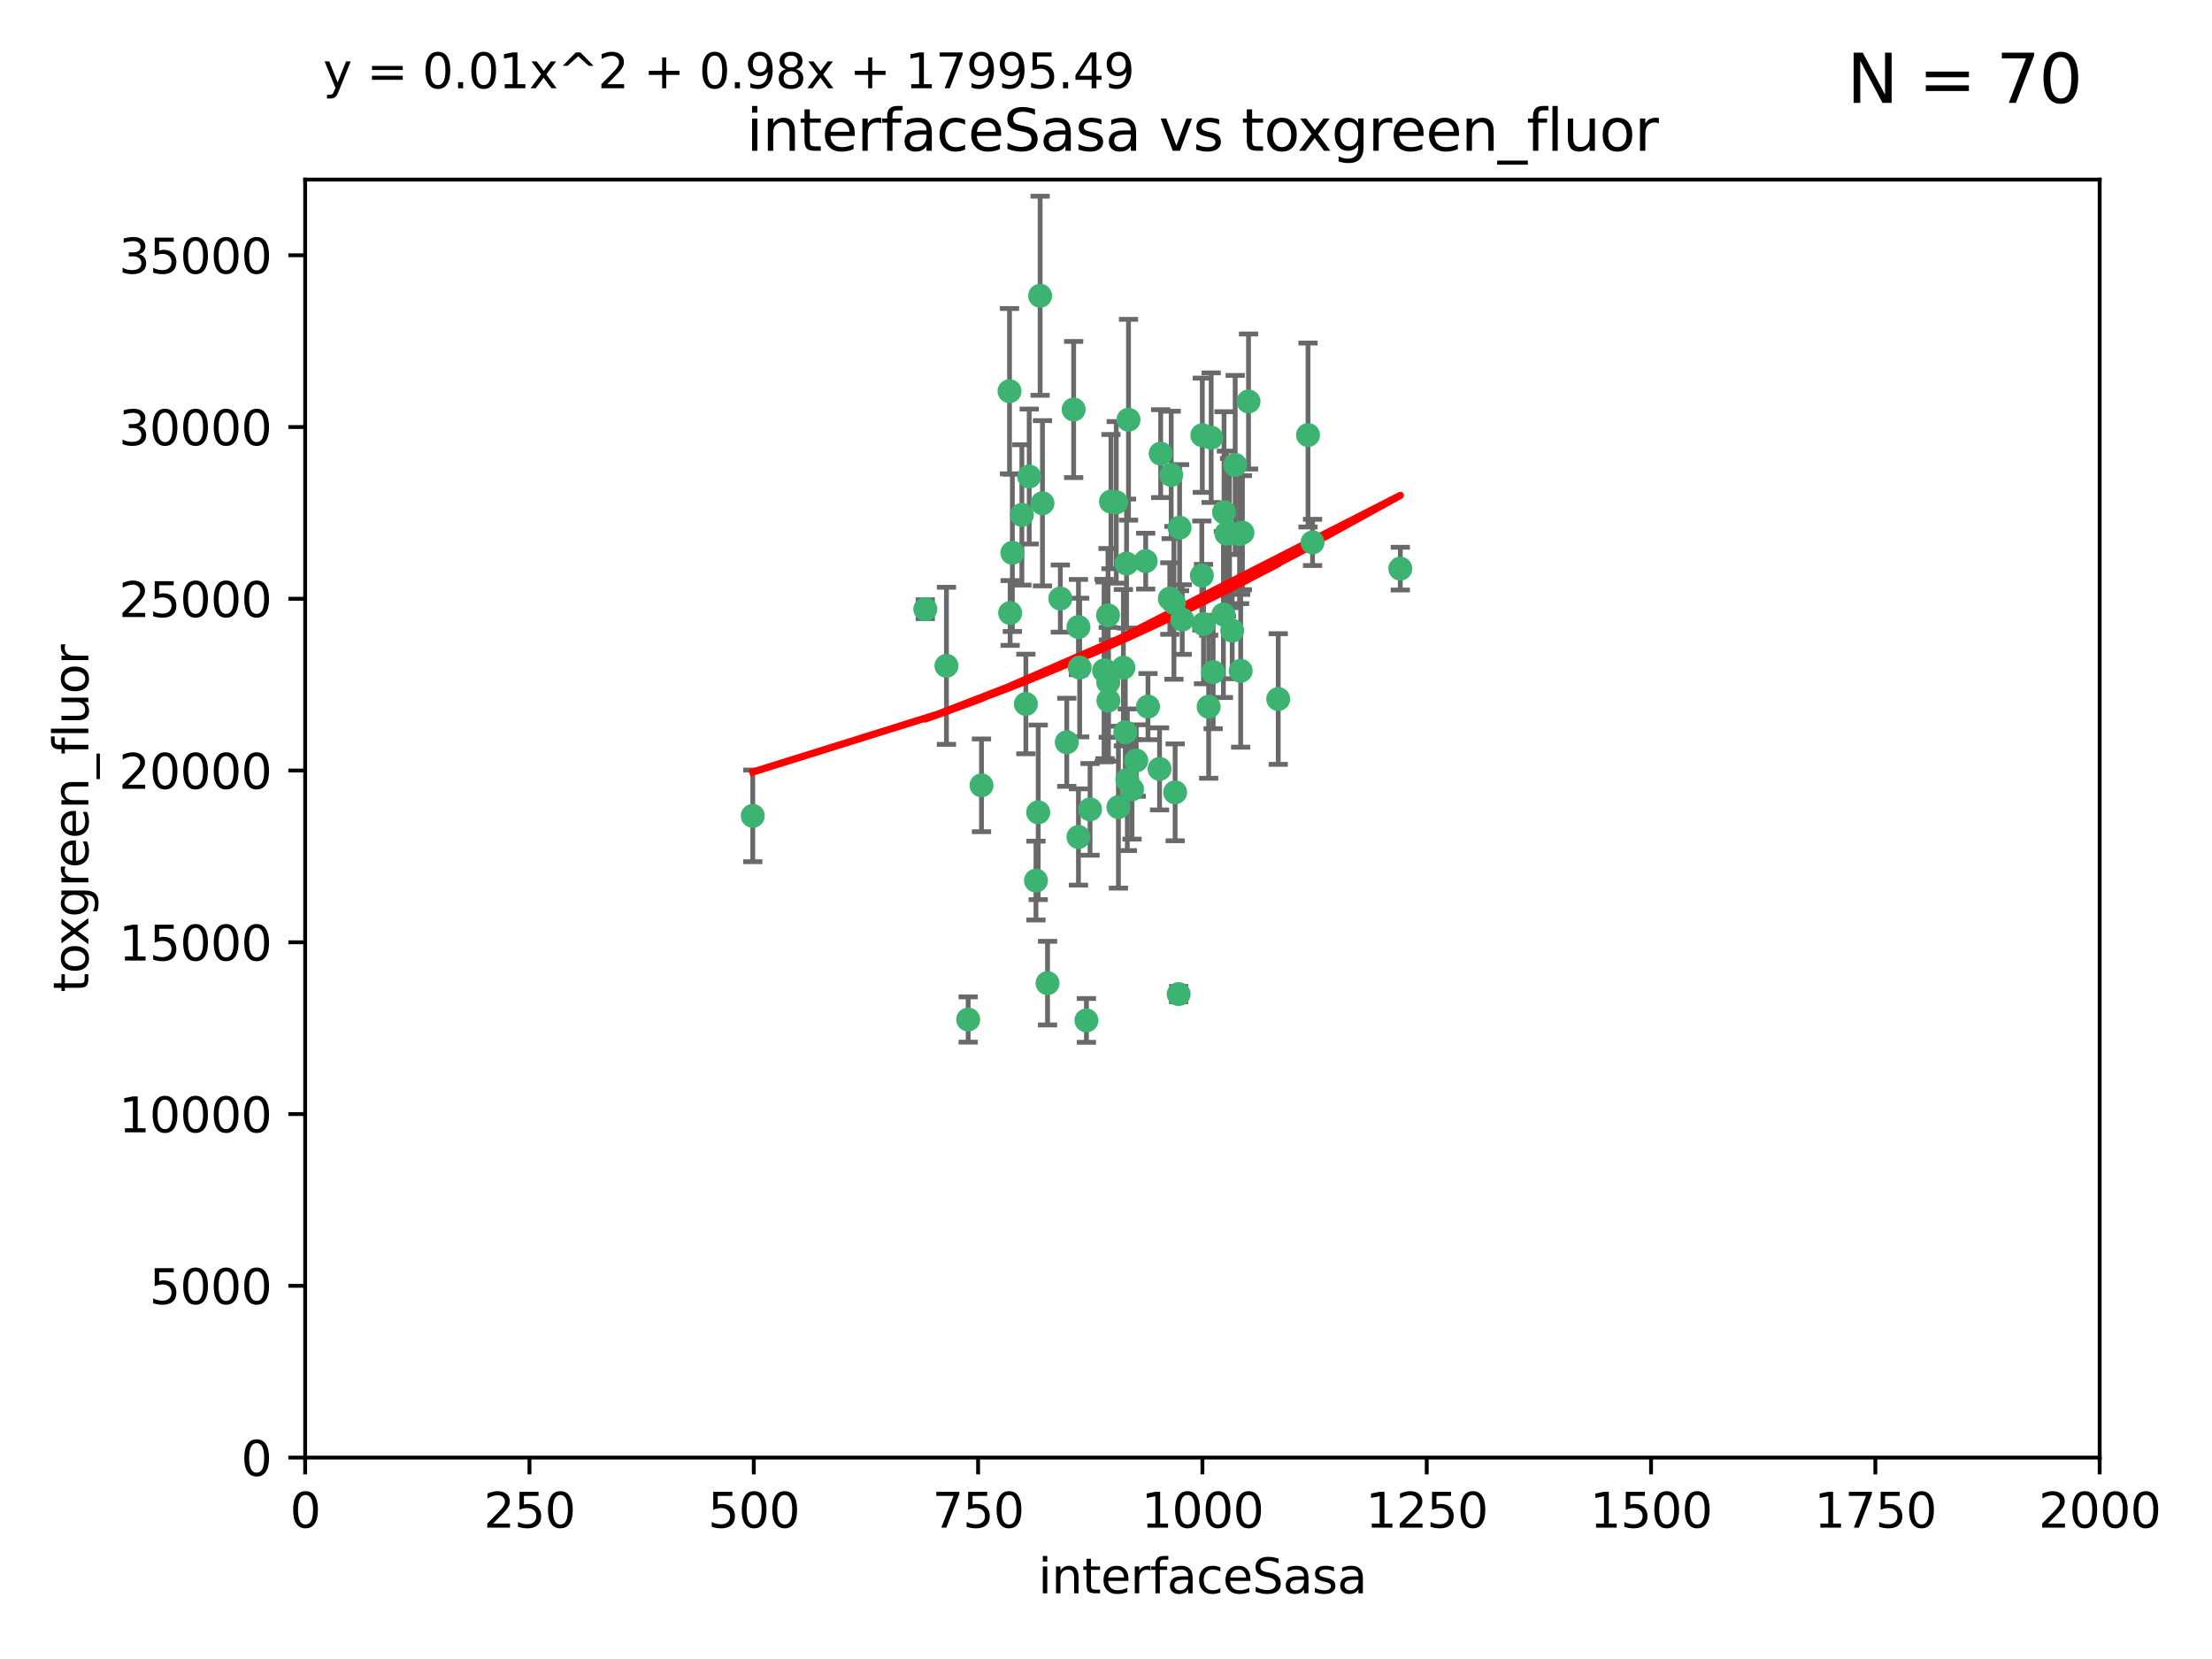 <?xml version="1.0" encoding="utf-8" standalone="no"?>
<!DOCTYPE svg PUBLIC "-//W3C//DTD SVG 1.1//EN"
  "http://www.w3.org/Graphics/SVG/1.1/DTD/svg11.dtd">
<svg xmlns:xlink="http://www.w3.org/1999/xlink" width="460.8pt" height="345.6pt" viewBox="0 0 460.8 345.6" xmlns="http://www.w3.org/2000/svg" version="1.1">
 <defs>
  <style type="text/css">*{stroke-linejoin: round; stroke-linecap: butt}</style>
 </defs>
 <g id="figure_1">
  <g id="patch_1">
   <path d="M 0 345.6 
L 460.8 345.6 
L 460.8 0 
L 0 0 
z
" style="fill: #ffffff"/>
  </g>
  <g id="axes_1">
   <g id="patch_2">
    <path d="M 63.571 303.64 
L 437.4 303.64 
L 437.4 37.411 
L 63.571 37.411 
z
" style="fill: #ffffff"/>
   </g>
   <g id="PathCollection_1">
    <defs>
     <path id="m4f1fca74c6" d="M 0 1.118 
C 0.297 1.118 0.581 1 0.791 0.791 
C 1 0.581 1.118 0.297 1.118 0 
C 1.118 -0.297 1 -0.581 0.791 -0.791 
C 0.581 -1 0.297 -1.118 0 -1.118 
C -0.297 -1.118 -0.581 -1 -0.791 -0.791 
C -1 -0.581 -1.118 -0.297 -1.118 0 
C -1.118 0.297 -1 0.581 -0.791 0.791 
C -0.581 1 -0.297 1.118 0 1.118 
z
" style="stroke: #3cb371"/>
    </defs>
    <g clip-path="url(#p681678eacc)">
     <use xlink:href="#m4f1fca74c6" x="243.693" y="124.69" style="fill: #3cb371; stroke: #3cb371"/>
     <use xlink:href="#m4f1fca74c6" x="272.484" y="90.623" style="fill: #3cb371; stroke: #3cb371"/>
     <use xlink:href="#m4f1fca74c6" x="231.435" y="104.496" style="fill: #3cb371; stroke: #3cb371"/>
     <use xlink:href="#m4f1fca74c6" x="234.418" y="152.536" style="fill: #3cb371; stroke: #3cb371"/>
     <use xlink:href="#m4f1fca74c6" x="266.28" y="145.62" style="fill: #3cb371; stroke: #3cb371"/>
     <use xlink:href="#m4f1fca74c6" x="257.315" y="96.857" style="fill: #3cb371; stroke: #3cb371"/>
     <use xlink:href="#m4f1fca74c6" x="250.716" y="130.005" style="fill: #3cb371; stroke: #3cb371"/>
     <use xlink:href="#m4f1fca74c6" x="254.987" y="106.718" style="fill: #3cb371; stroke: #3cb371"/>
     <use xlink:href="#m4f1fca74c6" x="273.426" y="112.994" style="fill: #3cb371; stroke: #3cb371"/>
     <use xlink:href="#m4f1fca74c6" x="220.886" y="124.689" style="fill: #3cb371; stroke: #3cb371"/>
     <use xlink:href="#m4f1fca74c6" x="214.404" y="99.267" style="fill: #3cb371; stroke: #3cb371"/>
     <use xlink:href="#m4f1fca74c6" x="212.875" y="107.264" style="fill: #3cb371; stroke: #3cb371"/>
     <use xlink:href="#m4f1fca74c6" x="241.787" y="94.5" style="fill: #3cb371; stroke: #3cb371"/>
     <use xlink:href="#m4f1fca74c6" x="252.721" y="139.999" style="fill: #3cb371; stroke: #3cb371"/>
     <use xlink:href="#m4f1fca74c6" x="252.312" y="91.178" style="fill: #3cb371; stroke: #3cb371"/>
     <use xlink:href="#m4f1fca74c6" x="258.229" y="111.261" style="fill: #3cb371; stroke: #3cb371"/>
     <use xlink:href="#m4f1fca74c6" x="223.66" y="85.309" style="fill: #3cb371; stroke: #3cb371"/>
     <use xlink:href="#m4f1fca74c6" x="232.987" y="168.143" style="fill: #3cb371; stroke: #3cb371"/>
     <use xlink:href="#m4f1fca74c6" x="241.557" y="160.173" style="fill: #3cb371; stroke: #3cb371"/>
     <use xlink:href="#m4f1fca74c6" x="230.869" y="142.145" style="fill: #3cb371; stroke: #3cb371"/>
     <use xlink:href="#m4f1fca74c6" x="230.194" y="139.64" style="fill: #3cb371; stroke: #3cb371"/>
     <use xlink:href="#m4f1fca74c6" x="251.785" y="147.225" style="fill: #3cb371; stroke: #3cb371"/>
     <use xlink:href="#m4f1fca74c6" x="234.68" y="117.402" style="fill: #3cb371; stroke: #3cb371"/>
     <use xlink:href="#m4f1fca74c6" x="246.284" y="129.063" style="fill: #3cb371; stroke: #3cb371"/>
     <use xlink:href="#m4f1fca74c6" x="255.489" y="111.157" style="fill: #3cb371; stroke: #3cb371"/>
     <use xlink:href="#m4f1fca74c6" x="256.689" y="131.368" style="fill: #3cb371; stroke: #3cb371"/>
     <use xlink:href="#m4f1fca74c6" x="254.858" y="128.013" style="fill: #3cb371; stroke: #3cb371"/>
     <use xlink:href="#m4f1fca74c6" x="244.553" y="125.579" style="fill: #3cb371; stroke: #3cb371"/>
     <use xlink:href="#m4f1fca74c6" x="250.368" y="119.895" style="fill: #3cb371; stroke: #3cb371"/>
     <use xlink:href="#m4f1fca74c6" x="243.983" y="98.934" style="fill: #3cb371; stroke: #3cb371"/>
     <use xlink:href="#m4f1fca74c6" x="235.088" y="87.434" style="fill: #3cb371; stroke: #3cb371"/>
     <use xlink:href="#m4f1fca74c6" x="258.816" y="110.968" style="fill: #3cb371; stroke: #3cb371"/>
     <use xlink:href="#m4f1fca74c6" x="256.134" y="111.045" style="fill: #3cb371; stroke: #3cb371"/>
     <use xlink:href="#m4f1fca74c6" x="232.534" y="104.651" style="fill: #3cb371; stroke: #3cb371"/>
     <use xlink:href="#m4f1fca74c6" x="234.02" y="139.091" style="fill: #3cb371; stroke: #3cb371"/>
     <use xlink:href="#m4f1fca74c6" x="238.669" y="116.895" style="fill: #3cb371; stroke: #3cb371"/>
     <use xlink:href="#m4f1fca74c6" x="210.43" y="127.696" style="fill: #3cb371; stroke: #3cb371"/>
     <use xlink:href="#m4f1fca74c6" x="226.319" y="212.57" style="fill: #3cb371; stroke: #3cb371"/>
     <use xlink:href="#m4f1fca74c6" x="217.166" y="104.837" style="fill: #3cb371; stroke: #3cb371"/>
     <use xlink:href="#m4f1fca74c6" x="245.731" y="109.922" style="fill: #3cb371; stroke: #3cb371"/>
     <use xlink:href="#m4f1fca74c6" x="216.677" y="61.614" style="fill: #3cb371; stroke: #3cb371"/>
     <use xlink:href="#m4f1fca74c6" x="258.456" y="139.744" style="fill: #3cb371; stroke: #3cb371"/>
     <use xlink:href="#m4f1fca74c6" x="291.711" y="118.457" style="fill: #3cb371; stroke: #3cb371"/>
     <use xlink:href="#m4f1fca74c6" x="224.916" y="139.063" style="fill: #3cb371; stroke: #3cb371"/>
     <use xlink:href="#m4f1fca74c6" x="260.091" y="83.639" style="fill: #3cb371; stroke: #3cb371"/>
     <use xlink:href="#m4f1fca74c6" x="250.465" y="90.667" style="fill: #3cb371; stroke: #3cb371"/>
     <use xlink:href="#m4f1fca74c6" x="204.462" y="163.599" style="fill: #3cb371; stroke: #3cb371"/>
     <use xlink:href="#m4f1fca74c6" x="201.688" y="212.385" style="fill: #3cb371; stroke: #3cb371"/>
     <use xlink:href="#m4f1fca74c6" x="192.753" y="126.902" style="fill: #3cb371; stroke: #3cb371"/>
     <use xlink:href="#m4f1fca74c6" x="222.228" y="154.63" style="fill: #3cb371; stroke: #3cb371"/>
     <use xlink:href="#m4f1fca74c6" x="230.822" y="128.187" style="fill: #3cb371; stroke: #3cb371"/>
     <use xlink:href="#m4f1fca74c6" x="210.301" y="81.492" style="fill: #3cb371; stroke: #3cb371"/>
     <use xlink:href="#m4f1fca74c6" x="224.662" y="174.36" style="fill: #3cb371; stroke: #3cb371"/>
     <use xlink:href="#m4f1fca74c6" x="236.699" y="158.432" style="fill: #3cb371; stroke: #3cb371"/>
     <use xlink:href="#m4f1fca74c6" x="230.901" y="145.94" style="fill: #3cb371; stroke: #3cb371"/>
     <use xlink:href="#m4f1fca74c6" x="213.706" y="146.651" style="fill: #3cb371; stroke: #3cb371"/>
     <use xlink:href="#m4f1fca74c6" x="218.219" y="204.805" style="fill: #3cb371; stroke: #3cb371"/>
     <use xlink:href="#m4f1fca74c6" x="215.811" y="183.443" style="fill: #3cb371; stroke: #3cb371"/>
     <use xlink:href="#m4f1fca74c6" x="224.662" y="130.623" style="fill: #3cb371; stroke: #3cb371"/>
     <use xlink:href="#m4f1fca74c6" x="239.146" y="147.201" style="fill: #3cb371; stroke: #3cb371"/>
     <use xlink:href="#m4f1fca74c6" x="244.803" y="165.057" style="fill: #3cb371; stroke: #3cb371"/>
     <use xlink:href="#m4f1fca74c6" x="216.278" y="169.223" style="fill: #3cb371; stroke: #3cb371"/>
     <use xlink:href="#m4f1fca74c6" x="245.536" y="207.089" style="fill: #3cb371; stroke: #3cb371"/>
     <use xlink:href="#m4f1fca74c6" x="235.826" y="164.427" style="fill: #3cb371; stroke: #3cb371"/>
     <use xlink:href="#m4f1fca74c6" x="229.998" y="139.694" style="fill: #3cb371; stroke: #3cb371"/>
     <use xlink:href="#m4f1fca74c6" x="227.078" y="168.609" style="fill: #3cb371; stroke: #3cb371"/>
     <use xlink:href="#m4f1fca74c6" x="234.846" y="162.431" style="fill: #3cb371; stroke: #3cb371"/>
     <use xlink:href="#m4f1fca74c6" x="210.895" y="115.163" style="fill: #3cb371; stroke: #3cb371"/>
     <use xlink:href="#m4f1fca74c6" x="197.163" y="138.702" style="fill: #3cb371; stroke: #3cb371"/>
     <use xlink:href="#m4f1fca74c6" x="156.817" y="169.96" style="fill: #3cb371; stroke: #3cb371"/>
    </g>
   </g>
   <g id="matplotlib.axis_1">
    <g id="xtick_1">
     <g id="line2d_1">
      <defs>
       <path id="m14f2ba5a4c" d="M 0 0 
L 0 3.5 
" style="stroke: #000000; stroke-width: 0.8"/>
      </defs>
      <g>
       <use xlink:href="#m14f2ba5a4c" x="63.571" y="303.64" style="stroke: #000000; stroke-width: 0.8"/>
      </g>
     </g>
     <g id="text_1">
      <!-- 0 -->
      <g transform="translate(60.39 318.238)scale(0.1 -0.1)">
       <defs>
        <path id="DejaVuSans-30" d="M 2034 4250 
Q 1547 4250 1301 3770 
Q 1056 3291 1056 2328 
Q 1056 1369 1301 889 
Q 1547 409 2034 409 
Q 2525 409 2770 889 
Q 3016 1369 3016 2328 
Q 3016 3291 2770 3770 
Q 2525 4250 2034 4250 
z
M 2034 4750 
Q 2819 4750 3233 4129 
Q 3647 3509 3647 2328 
Q 3647 1150 3233 529 
Q 2819 -91 2034 -91 
Q 1250 -91 836 529 
Q 422 1150 422 2328 
Q 422 3509 836 4129 
Q 1250 4750 2034 4750 
z
" transform="scale(0.016)"/>
       </defs>
       <use xlink:href="#DejaVuSans-30"/>
      </g>
     </g>
    </g>
    <g id="xtick_2">
     <g id="line2d_2">
      <g>
       <use xlink:href="#m14f2ba5a4c" x="110.3" y="303.64" style="stroke: #000000; stroke-width: 0.8"/>
      </g>
     </g>
     <g id="text_2">
      <!-- 250 -->
      <g transform="translate(100.756 318.238)scale(0.1 -0.1)">
       <defs>
        <path id="DejaVuSans-32" d="M 1228 531 
L 3431 531 
L 3431 0 
L 469 0 
L 469 531 
Q 828 903 1448 1529 
Q 2069 2156 2228 2338 
Q 2531 2678 2651 2914 
Q 2772 3150 2772 3378 
Q 2772 3750 2511 3984 
Q 2250 4219 1831 4219 
Q 1534 4219 1204 4116 
Q 875 4013 500 3803 
L 500 4441 
Q 881 4594 1212 4672 
Q 1544 4750 1819 4750 
Q 2544 4750 2975 4387 
Q 3406 4025 3406 3419 
Q 3406 3131 3298 2873 
Q 3191 2616 2906 2266 
Q 2828 2175 2409 1742 
Q 1991 1309 1228 531 
z
" transform="scale(0.016)"/>
        <path id="DejaVuSans-35" d="M 691 4666 
L 3169 4666 
L 3169 4134 
L 1269 4134 
L 1269 2991 
Q 1406 3038 1543 3061 
Q 1681 3084 1819 3084 
Q 2600 3084 3056 2656 
Q 3513 2228 3513 1497 
Q 3513 744 3044 326 
Q 2575 -91 1722 -91 
Q 1428 -91 1123 -41 
Q 819 9 494 109 
L 494 744 
Q 775 591 1075 516 
Q 1375 441 1709 441 
Q 2250 441 2565 725 
Q 2881 1009 2881 1497 
Q 2881 1984 2565 2268 
Q 2250 2553 1709 2553 
Q 1456 2553 1204 2497 
Q 953 2441 691 2322 
L 691 4666 
z
" transform="scale(0.016)"/>
       </defs>
       <use xlink:href="#DejaVuSans-32"/>
       <use xlink:href="#DejaVuSans-35" x="63.623"/>
       <use xlink:href="#DejaVuSans-30" x="127.246"/>
      </g>
     </g>
    </g>
    <g id="xtick_3">
     <g id="line2d_3">
      <g>
       <use xlink:href="#m14f2ba5a4c" x="157.028" y="303.64" style="stroke: #000000; stroke-width: 0.8"/>
      </g>
     </g>
     <g id="text_3">
      <!-- 500 -->
      <g transform="translate(147.485 318.238)scale(0.1 -0.1)">
       <use xlink:href="#DejaVuSans-35"/>
       <use xlink:href="#DejaVuSans-30" x="63.623"/>
       <use xlink:href="#DejaVuSans-30" x="127.246"/>
      </g>
     </g>
    </g>
    <g id="xtick_4">
     <g id="line2d_4">
      <g>
       <use xlink:href="#m14f2ba5a4c" x="203.757" y="303.64" style="stroke: #000000; stroke-width: 0.8"/>
      </g>
     </g>
     <g id="text_4">
      <!-- 750 -->
      <g transform="translate(194.213 318.238)scale(0.1 -0.1)">
       <defs>
        <path id="DejaVuSans-37" d="M 525 4666 
L 3525 4666 
L 3525 4397 
L 1831 0 
L 1172 0 
L 2766 4134 
L 525 4134 
L 525 4666 
z
" transform="scale(0.016)"/>
       </defs>
       <use xlink:href="#DejaVuSans-37"/>
       <use xlink:href="#DejaVuSans-35" x="63.623"/>
       <use xlink:href="#DejaVuSans-30" x="127.246"/>
      </g>
     </g>
    </g>
    <g id="xtick_5">
     <g id="line2d_5">
      <g>
       <use xlink:href="#m14f2ba5a4c" x="250.486" y="303.64" style="stroke: #000000; stroke-width: 0.8"/>
      </g>
     </g>
     <g id="text_5">
      <!-- 1000 -->
      <g transform="translate(237.761 318.238)scale(0.1 -0.1)">
       <defs>
        <path id="DejaVuSans-31" d="M 794 531 
L 1825 531 
L 1825 4091 
L 703 3866 
L 703 4441 
L 1819 4666 
L 2450 4666 
L 2450 531 
L 3481 531 
L 3481 0 
L 794 0 
L 794 531 
z
" transform="scale(0.016)"/>
       </defs>
       <use xlink:href="#DejaVuSans-31"/>
       <use xlink:href="#DejaVuSans-30" x="63.623"/>
       <use xlink:href="#DejaVuSans-30" x="127.246"/>
       <use xlink:href="#DejaVuSans-30" x="190.869"/>
      </g>
     </g>
    </g>
    <g id="xtick_6">
     <g id="line2d_6">
      <g>
       <use xlink:href="#m14f2ba5a4c" x="297.214" y="303.64" style="stroke: #000000; stroke-width: 0.8"/>
      </g>
     </g>
     <g id="text_6">
      <!-- 1250 -->
      <g transform="translate(284.489 318.238)scale(0.1 -0.1)">
       <use xlink:href="#DejaVuSans-31"/>
       <use xlink:href="#DejaVuSans-32" x="63.623"/>
       <use xlink:href="#DejaVuSans-35" x="127.246"/>
       <use xlink:href="#DejaVuSans-30" x="190.869"/>
      </g>
     </g>
    </g>
    <g id="xtick_7">
     <g id="line2d_7">
      <g>
       <use xlink:href="#m14f2ba5a4c" x="343.943" y="303.64" style="stroke: #000000; stroke-width: 0.8"/>
      </g>
     </g>
     <g id="text_7">
      <!-- 1500 -->
      <g transform="translate(331.218 318.238)scale(0.1 -0.1)">
       <use xlink:href="#DejaVuSans-31"/>
       <use xlink:href="#DejaVuSans-35" x="63.623"/>
       <use xlink:href="#DejaVuSans-30" x="127.246"/>
       <use xlink:href="#DejaVuSans-30" x="190.869"/>
      </g>
     </g>
    </g>
    <g id="xtick_8">
     <g id="line2d_8">
      <g>
       <use xlink:href="#m14f2ba5a4c" x="390.671" y="303.64" style="stroke: #000000; stroke-width: 0.8"/>
      </g>
     </g>
     <g id="text_8">
      <!-- 1750 -->
      <g transform="translate(377.946 318.238)scale(0.1 -0.1)">
       <use xlink:href="#DejaVuSans-31"/>
       <use xlink:href="#DejaVuSans-37" x="63.623"/>
       <use xlink:href="#DejaVuSans-35" x="127.246"/>
       <use xlink:href="#DejaVuSans-30" x="190.869"/>
      </g>
     </g>
    </g>
    <g id="xtick_9">
     <g id="line2d_9">
      <g>
       <use xlink:href="#m14f2ba5a4c" x="437.4" y="303.64" style="stroke: #000000; stroke-width: 0.8"/>
      </g>
     </g>
     <g id="text_9">
      <!-- 2000 -->
      <g transform="translate(424.675 318.238)scale(0.1 -0.1)">
       <use xlink:href="#DejaVuSans-32"/>
       <use xlink:href="#DejaVuSans-30" x="63.623"/>
       <use xlink:href="#DejaVuSans-30" x="127.246"/>
       <use xlink:href="#DejaVuSans-30" x="190.869"/>
      </g>
     </g>
    </g>
    <g id="text_10">
     <!-- interfaceSasa -->
     <g transform="translate(216.279 331.917)scale(0.1 -0.1)">
      <defs>
       <path id="DejaVuSans-69" d="M 603 3500 
L 1178 3500 
L 1178 0 
L 603 0 
L 603 3500 
z
M 603 4863 
L 1178 4863 
L 1178 4134 
L 603 4134 
L 603 4863 
z
" transform="scale(0.016)"/>
       <path id="DejaVuSans-6e" d="M 3513 2113 
L 3513 0 
L 2938 0 
L 2938 2094 
Q 2938 2591 2744 2837 
Q 2550 3084 2163 3084 
Q 1697 3084 1428 2787 
Q 1159 2491 1159 1978 
L 1159 0 
L 581 0 
L 581 3500 
L 1159 3500 
L 1159 2956 
Q 1366 3272 1645 3428 
Q 1925 3584 2291 3584 
Q 2894 3584 3203 3211 
Q 3513 2838 3513 2113 
z
" transform="scale(0.016)"/>
       <path id="DejaVuSans-74" d="M 1172 4494 
L 1172 3500 
L 2356 3500 
L 2356 3053 
L 1172 3053 
L 1172 1153 
Q 1172 725 1289 603 
Q 1406 481 1766 481 
L 2356 481 
L 2356 0 
L 1766 0 
Q 1100 0 847 248 
Q 594 497 594 1153 
L 594 3053 
L 172 3053 
L 172 3500 
L 594 3500 
L 594 4494 
L 1172 4494 
z
" transform="scale(0.016)"/>
       <path id="DejaVuSans-65" d="M 3597 1894 
L 3597 1613 
L 953 1613 
Q 991 1019 1311 708 
Q 1631 397 2203 397 
Q 2534 397 2845 478 
Q 3156 559 3463 722 
L 3463 178 
Q 3153 47 2828 -22 
Q 2503 -91 2169 -91 
Q 1331 -91 842 396 
Q 353 884 353 1716 
Q 353 2575 817 3079 
Q 1281 3584 2069 3584 
Q 2775 3584 3186 3129 
Q 3597 2675 3597 1894 
z
M 3022 2063 
Q 3016 2534 2758 2815 
Q 2500 3097 2075 3097 
Q 1594 3097 1305 2825 
Q 1016 2553 972 2059 
L 3022 2063 
z
" transform="scale(0.016)"/>
       <path id="DejaVuSans-72" d="M 2631 2963 
Q 2534 3019 2420 3045 
Q 2306 3072 2169 3072 
Q 1681 3072 1420 2755 
Q 1159 2438 1159 1844 
L 1159 0 
L 581 0 
L 581 3500 
L 1159 3500 
L 1159 2956 
Q 1341 3275 1631 3429 
Q 1922 3584 2338 3584 
Q 2397 3584 2469 3576 
Q 2541 3569 2628 3553 
L 2631 2963 
z
" transform="scale(0.016)"/>
       <path id="DejaVuSans-66" d="M 2375 4863 
L 2375 4384 
L 1825 4384 
Q 1516 4384 1395 4259 
Q 1275 4134 1275 3809 
L 1275 3500 
L 2222 3500 
L 2222 3053 
L 1275 3053 
L 1275 0 
L 697 0 
L 697 3053 
L 147 3053 
L 147 3500 
L 697 3500 
L 697 3744 
Q 697 4328 969 4595 
Q 1241 4863 1831 4863 
L 2375 4863 
z
" transform="scale(0.016)"/>
       <path id="DejaVuSans-61" d="M 2194 1759 
Q 1497 1759 1228 1600 
Q 959 1441 959 1056 
Q 959 750 1161 570 
Q 1363 391 1709 391 
Q 2188 391 2477 730 
Q 2766 1069 2766 1631 
L 2766 1759 
L 2194 1759 
z
M 3341 1997 
L 3341 0 
L 2766 0 
L 2766 531 
Q 2569 213 2275 61 
Q 1981 -91 1556 -91 
Q 1019 -91 701 211 
Q 384 513 384 1019 
Q 384 1609 779 1909 
Q 1175 2209 1959 2209 
L 2766 2209 
L 2766 2266 
Q 2766 2663 2505 2880 
Q 2244 3097 1772 3097 
Q 1472 3097 1187 3025 
Q 903 2953 641 2809 
L 641 3341 
Q 956 3463 1253 3523 
Q 1550 3584 1831 3584 
Q 2591 3584 2966 3190 
Q 3341 2797 3341 1997 
z
" transform="scale(0.016)"/>
       <path id="DejaVuSans-63" d="M 3122 3366 
L 3122 2828 
Q 2878 2963 2633 3030 
Q 2388 3097 2138 3097 
Q 1578 3097 1268 2742 
Q 959 2388 959 1747 
Q 959 1106 1268 751 
Q 1578 397 2138 397 
Q 2388 397 2633 464 
Q 2878 531 3122 666 
L 3122 134 
Q 2881 22 2623 -34 
Q 2366 -91 2075 -91 
Q 1284 -91 818 406 
Q 353 903 353 1747 
Q 353 2603 823 3093 
Q 1294 3584 2113 3584 
Q 2378 3584 2631 3529 
Q 2884 3475 3122 3366 
z
" transform="scale(0.016)"/>
       <path id="DejaVuSans-53" d="M 3425 4513 
L 3425 3897 
Q 3066 4069 2747 4153 
Q 2428 4238 2131 4238 
Q 1616 4238 1336 4038 
Q 1056 3838 1056 3469 
Q 1056 3159 1242 3001 
Q 1428 2844 1947 2747 
L 2328 2669 
Q 3034 2534 3370 2195 
Q 3706 1856 3706 1288 
Q 3706 609 3251 259 
Q 2797 -91 1919 -91 
Q 1588 -91 1214 -16 
Q 841 59 441 206 
L 441 856 
Q 825 641 1194 531 
Q 1563 422 1919 422 
Q 2459 422 2753 634 
Q 3047 847 3047 1241 
Q 3047 1584 2836 1778 
Q 2625 1972 2144 2069 
L 1759 2144 
Q 1053 2284 737 2584 
Q 422 2884 422 3419 
Q 422 4038 858 4394 
Q 1294 4750 2059 4750 
Q 2388 4750 2728 4690 
Q 3069 4631 3425 4513 
z
" transform="scale(0.016)"/>
       <path id="DejaVuSans-73" d="M 2834 3397 
L 2834 2853 
Q 2591 2978 2328 3040 
Q 2066 3103 1784 3103 
Q 1356 3103 1142 2972 
Q 928 2841 928 2578 
Q 928 2378 1081 2264 
Q 1234 2150 1697 2047 
L 1894 2003 
Q 2506 1872 2764 1633 
Q 3022 1394 3022 966 
Q 3022 478 2636 193 
Q 2250 -91 1575 -91 
Q 1294 -91 989 -36 
Q 684 19 347 128 
L 347 722 
Q 666 556 975 473 
Q 1284 391 1588 391 
Q 1994 391 2212 530 
Q 2431 669 2431 922 
Q 2431 1156 2273 1281 
Q 2116 1406 1581 1522 
L 1381 1569 
Q 847 1681 609 1914 
Q 372 2147 372 2553 
Q 372 3047 722 3315 
Q 1072 3584 1716 3584 
Q 2034 3584 2315 3537 
Q 2597 3491 2834 3397 
z
" transform="scale(0.016)"/>
      </defs>
      <use xlink:href="#DejaVuSans-69"/>
      <use xlink:href="#DejaVuSans-6e" x="27.783"/>
      <use xlink:href="#DejaVuSans-74" x="91.162"/>
      <use xlink:href="#DejaVuSans-65" x="130.371"/>
      <use xlink:href="#DejaVuSans-72" x="191.895"/>
      <use xlink:href="#DejaVuSans-66" x="233.008"/>
      <use xlink:href="#DejaVuSans-61" x="268.213"/>
      <use xlink:href="#DejaVuSans-63" x="329.492"/>
      <use xlink:href="#DejaVuSans-65" x="384.473"/>
      <use xlink:href="#DejaVuSans-53" x="445.996"/>
      <use xlink:href="#DejaVuSans-61" x="509.473"/>
      <use xlink:href="#DejaVuSans-73" x="570.752"/>
      <use xlink:href="#DejaVuSans-61" x="622.852"/>
     </g>
    </g>
   </g>
   <g id="matplotlib.axis_2">
    <g id="ytick_1">
     <g id="line2d_10">
      <defs>
       <path id="m54ce37f8de" d="M 0 0 
L -3.5 0 
" style="stroke: #000000; stroke-width: 0.8"/>
      </defs>
      <g>
       <use xlink:href="#m54ce37f8de" x="63.571" y="303.64" style="stroke: #000000; stroke-width: 0.8"/>
      </g>
     </g>
     <g id="text_11">
      <!-- 0 -->
      <g transform="translate(50.209 307.439)scale(0.1 -0.1)">
       <use xlink:href="#DejaVuSans-30"/>
      </g>
     </g>
    </g>
    <g id="ytick_2">
     <g id="line2d_11">
      <g>
       <use xlink:href="#m54ce37f8de" x="63.571" y="267.859" style="stroke: #000000; stroke-width: 0.8"/>
      </g>
     </g>
     <g id="text_12">
      <!-- 5000 -->
      <g transform="translate(31.121 271.658)scale(0.1 -0.1)">
       <use xlink:href="#DejaVuSans-35"/>
       <use xlink:href="#DejaVuSans-30" x="63.623"/>
       <use xlink:href="#DejaVuSans-30" x="127.246"/>
       <use xlink:href="#DejaVuSans-30" x="190.869"/>
      </g>
     </g>
    </g>
    <g id="ytick_3">
     <g id="line2d_12">
      <g>
       <use xlink:href="#m54ce37f8de" x="63.571" y="232.078" style="stroke: #000000; stroke-width: 0.8"/>
      </g>
     </g>
     <g id="text_13">
      <!-- 10000 -->
      <g transform="translate(24.759 235.878)scale(0.1 -0.1)">
       <use xlink:href="#DejaVuSans-31"/>
       <use xlink:href="#DejaVuSans-30" x="63.623"/>
       <use xlink:href="#DejaVuSans-30" x="127.246"/>
       <use xlink:href="#DejaVuSans-30" x="190.869"/>
       <use xlink:href="#DejaVuSans-30" x="254.492"/>
      </g>
     </g>
    </g>
    <g id="ytick_4">
     <g id="line2d_13">
      <g>
       <use xlink:href="#m54ce37f8de" x="63.571" y="196.298" style="stroke: #000000; stroke-width: 0.8"/>
      </g>
     </g>
     <g id="text_14">
      <!-- 15000 -->
      <g transform="translate(24.759 200.097)scale(0.1 -0.1)">
       <use xlink:href="#DejaVuSans-31"/>
       <use xlink:href="#DejaVuSans-35" x="63.623"/>
       <use xlink:href="#DejaVuSans-30" x="127.246"/>
       <use xlink:href="#DejaVuSans-30" x="190.869"/>
       <use xlink:href="#DejaVuSans-30" x="254.492"/>
      </g>
     </g>
    </g>
    <g id="ytick_5">
     <g id="line2d_14">
      <g>
       <use xlink:href="#m54ce37f8de" x="63.571" y="160.517" style="stroke: #000000; stroke-width: 0.8"/>
      </g>
     </g>
     <g id="text_15">
      <!-- 20000 -->
      <g transform="translate(24.759 164.316)scale(0.1 -0.1)">
       <use xlink:href="#DejaVuSans-32"/>
       <use xlink:href="#DejaVuSans-30" x="63.623"/>
       <use xlink:href="#DejaVuSans-30" x="127.246"/>
       <use xlink:href="#DejaVuSans-30" x="190.869"/>
       <use xlink:href="#DejaVuSans-30" x="254.492"/>
      </g>
     </g>
    </g>
    <g id="ytick_6">
     <g id="line2d_15">
      <g>
       <use xlink:href="#m54ce37f8de" x="63.571" y="124.736" style="stroke: #000000; stroke-width: 0.8"/>
      </g>
     </g>
     <g id="text_16">
      <!-- 25000 -->
      <g transform="translate(24.759 128.535)scale(0.1 -0.1)">
       <use xlink:href="#DejaVuSans-32"/>
       <use xlink:href="#DejaVuSans-35" x="63.623"/>
       <use xlink:href="#DejaVuSans-30" x="127.246"/>
       <use xlink:href="#DejaVuSans-30" x="190.869"/>
       <use xlink:href="#DejaVuSans-30" x="254.492"/>
      </g>
     </g>
    </g>
    <g id="ytick_7">
     <g id="line2d_16">
      <g>
       <use xlink:href="#m54ce37f8de" x="63.571" y="88.955" style="stroke: #000000; stroke-width: 0.8"/>
      </g>
     </g>
     <g id="text_17">
      <!-- 30000 -->
      <g transform="translate(24.759 92.754)scale(0.1 -0.1)">
       <defs>
        <path id="DejaVuSans-33" d="M 2597 2516 
Q 3050 2419 3304 2112 
Q 3559 1806 3559 1356 
Q 3559 666 3084 287 
Q 2609 -91 1734 -91 
Q 1441 -91 1130 -33 
Q 819 25 488 141 
L 488 750 
Q 750 597 1062 519 
Q 1375 441 1716 441 
Q 2309 441 2620 675 
Q 2931 909 2931 1356 
Q 2931 1769 2642 2001 
Q 2353 2234 1838 2234 
L 1294 2234 
L 1294 2753 
L 1863 2753 
Q 2328 2753 2575 2939 
Q 2822 3125 2822 3475 
Q 2822 3834 2567 4026 
Q 2313 4219 1838 4219 
Q 1578 4219 1281 4162 
Q 984 4106 628 3988 
L 628 4550 
Q 988 4650 1302 4700 
Q 1616 4750 1894 4750 
Q 2613 4750 3031 4423 
Q 3450 4097 3450 3541 
Q 3450 3153 3228 2886 
Q 3006 2619 2597 2516 
z
" transform="scale(0.016)"/>
       </defs>
       <use xlink:href="#DejaVuSans-33"/>
       <use xlink:href="#DejaVuSans-30" x="63.623"/>
       <use xlink:href="#DejaVuSans-30" x="127.246"/>
       <use xlink:href="#DejaVuSans-30" x="190.869"/>
       <use xlink:href="#DejaVuSans-30" x="254.492"/>
      </g>
     </g>
    </g>
    <g id="ytick_8">
     <g id="line2d_17">
      <g>
       <use xlink:href="#m54ce37f8de" x="63.571" y="53.174" style="stroke: #000000; stroke-width: 0.8"/>
      </g>
     </g>
     <g id="text_18">
      <!-- 35000 -->
      <g transform="translate(24.759 56.974)scale(0.1 -0.1)">
       <use xlink:href="#DejaVuSans-33"/>
       <use xlink:href="#DejaVuSans-35" x="63.623"/>
       <use xlink:href="#DejaVuSans-30" x="127.246"/>
       <use xlink:href="#DejaVuSans-30" x="190.869"/>
       <use xlink:href="#DejaVuSans-30" x="254.492"/>
      </g>
     </g>
    </g>
    <g id="text_19">
     <!-- toxgreen_fluor -->
     <g transform="translate(18.401 206.72)rotate(-90)scale(0.1 -0.1)">
      <defs>
       <path id="DejaVuSans-6f" d="M 1959 3097 
Q 1497 3097 1228 2736 
Q 959 2375 959 1747 
Q 959 1119 1226 758 
Q 1494 397 1959 397 
Q 2419 397 2687 759 
Q 2956 1122 2956 1747 
Q 2956 2369 2687 2733 
Q 2419 3097 1959 3097 
z
M 1959 3584 
Q 2709 3584 3137 3096 
Q 3566 2609 3566 1747 
Q 3566 888 3137 398 
Q 2709 -91 1959 -91 
Q 1206 -91 779 398 
Q 353 888 353 1747 
Q 353 2609 779 3096 
Q 1206 3584 1959 3584 
z
" transform="scale(0.016)"/>
       <path id="DejaVuSans-78" d="M 3513 3500 
L 2247 1797 
L 3578 0 
L 2900 0 
L 1881 1375 
L 863 0 
L 184 0 
L 1544 1831 
L 300 3500 
L 978 3500 
L 1906 2253 
L 2834 3500 
L 3513 3500 
z
" transform="scale(0.016)"/>
       <path id="DejaVuSans-67" d="M 2906 1791 
Q 2906 2416 2648 2759 
Q 2391 3103 1925 3103 
Q 1463 3103 1205 2759 
Q 947 2416 947 1791 
Q 947 1169 1205 825 
Q 1463 481 1925 481 
Q 2391 481 2648 825 
Q 2906 1169 2906 1791 
z
M 3481 434 
Q 3481 -459 3084 -895 
Q 2688 -1331 1869 -1331 
Q 1566 -1331 1297 -1286 
Q 1028 -1241 775 -1147 
L 775 -588 
Q 1028 -725 1275 -790 
Q 1522 -856 1778 -856 
Q 2344 -856 2625 -561 
Q 2906 -266 2906 331 
L 2906 616 
Q 2728 306 2450 153 
Q 2172 0 1784 0 
Q 1141 0 747 490 
Q 353 981 353 1791 
Q 353 2603 747 3093 
Q 1141 3584 1784 3584 
Q 2172 3584 2450 3431 
Q 2728 3278 2906 2969 
L 2906 3500 
L 3481 3500 
L 3481 434 
z
" transform="scale(0.016)"/>
       <path id="DejaVuSans-5f" d="M 3263 -1063 
L 3263 -1509 
L -63 -1509 
L -63 -1063 
L 3263 -1063 
z
" transform="scale(0.016)"/>
       <path id="DejaVuSans-6c" d="M 603 4863 
L 1178 4863 
L 1178 0 
L 603 0 
L 603 4863 
z
" transform="scale(0.016)"/>
       <path id="DejaVuSans-75" d="M 544 1381 
L 544 3500 
L 1119 3500 
L 1119 1403 
Q 1119 906 1312 657 
Q 1506 409 1894 409 
Q 2359 409 2629 706 
Q 2900 1003 2900 1516 
L 2900 3500 
L 3475 3500 
L 3475 0 
L 2900 0 
L 2900 538 
Q 2691 219 2414 64 
Q 2138 -91 1772 -91 
Q 1169 -91 856 284 
Q 544 659 544 1381 
z
M 1991 3584 
L 1991 3584 
z
" transform="scale(0.016)"/>
      </defs>
      <use xlink:href="#DejaVuSans-74"/>
      <use xlink:href="#DejaVuSans-6f" x="39.209"/>
      <use xlink:href="#DejaVuSans-78" x="97.266"/>
      <use xlink:href="#DejaVuSans-67" x="156.445"/>
      <use xlink:href="#DejaVuSans-72" x="219.922"/>
      <use xlink:href="#DejaVuSans-65" x="258.785"/>
      <use xlink:href="#DejaVuSans-65" x="320.309"/>
      <use xlink:href="#DejaVuSans-6e" x="381.832"/>
      <use xlink:href="#DejaVuSans-5f" x="445.211"/>
      <use xlink:href="#DejaVuSans-66" x="495.211"/>
      <use xlink:href="#DejaVuSans-6c" x="530.416"/>
      <use xlink:href="#DejaVuSans-75" x="558.199"/>
      <use xlink:href="#DejaVuSans-6f" x="621.578"/>
      <use xlink:href="#DejaVuSans-72" x="682.76"/>
     </g>
    </g>
   </g>
   <g id="LineCollection_1">
    <path d="M 243.693 132.143 
L 243.693 117.237 
" clip-path="url(#p681678eacc)" style="fill: none; stroke: #696969"/>
    <path d="M 272.484 109.781 
L 272.484 71.466 
" clip-path="url(#p681678eacc)" style="fill: none; stroke: #696969"/>
    <path d="M 231.435 118.477 
L 231.435 90.515 
" clip-path="url(#p681678eacc)" style="fill: none; stroke: #696969"/>
    <path d="M 234.418 166.039 
L 234.418 139.033 
" clip-path="url(#p681678eacc)" style="fill: none; stroke: #696969"/>
    <path d="M 266.28 159.229 
L 266.28 132.011 
" clip-path="url(#p681678eacc)" style="fill: none; stroke: #696969"/>
    <path d="M 257.315 115.505 
L 257.315 78.209 
" clip-path="url(#p681678eacc)" style="fill: none; stroke: #696969"/>
    <path d="M 250.716 142.442 
L 250.716 117.567 
" clip-path="url(#p681678eacc)" style="fill: none; stroke: #696969"/>
    <path d="M 254.987 127.664 
L 254.987 85.772 
" clip-path="url(#p681678eacc)" style="fill: none; stroke: #696969"/>
    <path d="M 273.426 117.812 
L 273.426 108.176 
" clip-path="url(#p681678eacc)" style="fill: none; stroke: #696969"/>
    <path d="M 220.886 131.683 
L 220.886 117.696 
" clip-path="url(#p681678eacc)" style="fill: none; stroke: #696969"/>
    <path d="M 214.404 113.322 
L 214.404 85.213 
" clip-path="url(#p681678eacc)" style="fill: none; stroke: #696969"/>
    <path d="M 212.875 121.88 
L 212.875 92.647 
" clip-path="url(#p681678eacc)" style="fill: none; stroke: #696969"/>
    <path d="M 241.787 103.651 
L 241.787 85.348 
" clip-path="url(#p681678eacc)" style="fill: none; stroke: #696969"/>
    <path d="M 252.721 151.798 
L 252.721 128.2 
" clip-path="url(#p681678eacc)" style="fill: none; stroke: #696969"/>
    <path d="M 252.312 104.675 
L 252.312 77.682 
" clip-path="url(#p681678eacc)" style="fill: none; stroke: #696969"/>
    <path d="M 258.229 125.753 
L 258.229 96.768 
" clip-path="url(#p681678eacc)" style="fill: none; stroke: #696969"/>
    <path d="M 223.66 99.491 
L 223.66 71.128 
" clip-path="url(#p681678eacc)" style="fill: none; stroke: #696969"/>
    <path d="M 232.987 185.006 
L 232.987 151.281 
" clip-path="url(#p681678eacc)" style="fill: none; stroke: #696969"/>
    <path d="M 241.557 168.723 
L 241.557 151.623 
" clip-path="url(#p681678eacc)" style="fill: none; stroke: #696969"/>
    <path d="M 230.869 153.587 
L 230.869 130.704 
" clip-path="url(#p681678eacc)" style="fill: none; stroke: #696969"/>
    <path d="M 230.194 158.046 
L 230.194 121.234 
" clip-path="url(#p681678eacc)" style="fill: none; stroke: #696969"/>
    <path d="M 251.785 162.121 
L 251.785 132.33 
" clip-path="url(#p681678eacc)" style="fill: none; stroke: #696969"/>
    <path d="M 234.68 130.841 
L 234.68 103.963 
" clip-path="url(#p681678eacc)" style="fill: none; stroke: #696969"/>
    <path d="M 246.284 136.31 
L 246.284 121.816 
" clip-path="url(#p681678eacc)" style="fill: none; stroke: #696969"/>
    <path d="M 255.489 128.336 
L 255.489 93.979 
" clip-path="url(#p681678eacc)" style="fill: none; stroke: #696969"/>
    <path d="M 256.689 141.39 
L 256.689 121.347 
" clip-path="url(#p681678eacc)" style="fill: none; stroke: #696969"/>
    <path d="M 254.858 145.305 
L 254.858 110.721 
" clip-path="url(#p681678eacc)" style="fill: none; stroke: #696969"/>
    <path d="M 244.553 141.497 
L 244.553 109.662 
" clip-path="url(#p681678eacc)" style="fill: none; stroke: #696969"/>
    <path d="M 250.368 131.252 
L 250.368 108.538 
" clip-path="url(#p681678eacc)" style="fill: none; stroke: #696969"/>
    <path d="M 243.983 112.206 
L 243.983 85.663 
" clip-path="url(#p681678eacc)" style="fill: none; stroke: #696969"/>
    <path d="M 235.088 108.351 
L 235.088 66.517 
" clip-path="url(#p681678eacc)" style="fill: none; stroke: #696969"/>
    <path d="M 258.816 122.844 
L 258.816 99.093 
" clip-path="url(#p681678eacc)" style="fill: none; stroke: #696969"/>
    <path d="M 256.134 126.588 
L 256.134 95.502 
" clip-path="url(#p681678eacc)" style="fill: none; stroke: #696969"/>
    <path d="M 232.534 121.481 
L 232.534 87.821 
" clip-path="url(#p681678eacc)" style="fill: none; stroke: #696969"/>
    <path d="M 234.02 155.38 
L 234.02 122.802 
" clip-path="url(#p681678eacc)" style="fill: none; stroke: #696969"/>
    <path d="M 238.669 122.714 
L 238.669 111.075 
" clip-path="url(#p681678eacc)" style="fill: none; stroke: #696969"/>
    <path d="M 210.43 134.441 
L 210.43 120.951 
" clip-path="url(#p681678eacc)" style="fill: none; stroke: #696969"/>
    <path d="M 226.319 217.139 
L 226.319 208.002 
" clip-path="url(#p681678eacc)" style="fill: none; stroke: #696969"/>
    <path d="M 217.166 122.048 
L 217.166 87.626 
" clip-path="url(#p681678eacc)" style="fill: none; stroke: #696969"/>
    <path d="M 245.731 123.06 
L 245.731 96.783 
" clip-path="url(#p681678eacc)" style="fill: none; stroke: #696969"/>
    <path d="M 216.677 82.348 
L 216.677 40.879 
" clip-path="url(#p681678eacc)" style="fill: none; stroke: #696969"/>
    <path d="M 258.456 155.653 
L 258.456 123.835 
" clip-path="url(#p681678eacc)" style="fill: none; stroke: #696969"/>
    <path d="M 291.711 122.912 
L 291.711 114.001 
" clip-path="url(#p681678eacc)" style="fill: none; stroke: #696969"/>
    <path d="M 224.916 153.504 
L 224.916 124.622 
" clip-path="url(#p681678eacc)" style="fill: none; stroke: #696969"/>
    <path d="M 260.091 97.702 
L 260.091 69.575 
" clip-path="url(#p681678eacc)" style="fill: none; stroke: #696969"/>
    <path d="M 250.465 102.568 
L 250.465 78.767 
" clip-path="url(#p681678eacc)" style="fill: none; stroke: #696969"/>
    <path d="M 204.462 173.255 
L 204.462 153.942 
" clip-path="url(#p681678eacc)" style="fill: none; stroke: #696969"/>
    <path d="M 201.688 217.096 
L 201.688 207.674 
" clip-path="url(#p681678eacc)" style="fill: none; stroke: #696969"/>
    <path d="M 192.753 128.865 
L 192.753 124.939 
" clip-path="url(#p681678eacc)" style="fill: none; stroke: #696969"/>
    <path d="M 222.228 163.803 
L 222.228 145.457 
" clip-path="url(#p681678eacc)" style="fill: none; stroke: #696969"/>
    <path d="M 230.822 142.109 
L 230.822 114.265 
" clip-path="url(#p681678eacc)" style="fill: none; stroke: #696969"/>
    <path d="M 210.301 98.71 
L 210.301 64.274 
" clip-path="url(#p681678eacc)" style="fill: none; stroke: #696969"/>
    <path d="M 224.662 184.389 
L 224.662 164.331 
" clip-path="url(#p681678eacc)" style="fill: none; stroke: #696969"/>
    <path d="M 236.699 165.874 
L 236.699 150.99 
" clip-path="url(#p681678eacc)" style="fill: none; stroke: #696969"/>
    <path d="M 230.901 158.572 
L 230.901 133.308 
" clip-path="url(#p681678eacc)" style="fill: none; stroke: #696969"/>
    <path d="M 213.706 157.023 
L 213.706 136.279 
" clip-path="url(#p681678eacc)" style="fill: none; stroke: #696969"/>
    <path d="M 218.219 213.517 
L 218.219 196.093 
" clip-path="url(#p681678eacc)" style="fill: none; stroke: #696969"/>
    <path d="M 215.811 191.653 
L 215.811 175.233 
" clip-path="url(#p681678eacc)" style="fill: none; stroke: #696969"/>
    <path d="M 224.662 140.536 
L 224.662 120.711 
" clip-path="url(#p681678eacc)" style="fill: none; stroke: #696969"/>
    <path d="M 239.146 154.089 
L 239.146 140.313 
" clip-path="url(#p681678eacc)" style="fill: none; stroke: #696969"/>
    <path d="M 244.803 175.144 
L 244.803 154.97 
" clip-path="url(#p681678eacc)" style="fill: none; stroke: #696969"/>
    <path d="M 216.278 187.407 
L 216.278 151.039 
" clip-path="url(#p681678eacc)" style="fill: none; stroke: #696969"/>
    <path d="M 245.536 208.689 
L 245.536 205.489 
" clip-path="url(#p681678eacc)" style="fill: none; stroke: #696969"/>
    <path d="M 235.826 174.8 
L 235.826 154.054 
" clip-path="url(#p681678eacc)" style="fill: none; stroke: #696969"/>
    <path d="M 229.998 158.704 
L 229.998 120.683 
" clip-path="url(#p681678eacc)" style="fill: none; stroke: #696969"/>
    <path d="M 227.078 178.161 
L 227.078 159.056 
" clip-path="url(#p681678eacc)" style="fill: none; stroke: #696969"/>
    <path d="M 234.846 177.183 
L 234.846 147.679 
" clip-path="url(#p681678eacc)" style="fill: none; stroke: #696969"/>
    <path d="M 210.895 131.554 
L 210.895 98.772 
" clip-path="url(#p681678eacc)" style="fill: none; stroke: #696969"/>
    <path d="M 197.163 155.064 
L 197.163 122.34 
" clip-path="url(#p681678eacc)" style="fill: none; stroke: #696969"/>
    <path d="M 156.817 179.51 
L 156.817 160.41 
" clip-path="url(#p681678eacc)" style="fill: none; stroke: #696969"/>
   </g>
   <g id="line2d_18">
    <defs>
     <path id="m9386434c08" d="M 2 0 
L -2 -0 
" style="stroke: #696969"/>
    </defs>
    <g clip-path="url(#p681678eacc)">
     <use xlink:href="#m9386434c08" x="243.693" y="132.143" style="fill: #696969; stroke: #696969"/>
     <use xlink:href="#m9386434c08" x="272.484" y="109.781" style="fill: #696969; stroke: #696969"/>
     <use xlink:href="#m9386434c08" x="231.435" y="118.477" style="fill: #696969; stroke: #696969"/>
     <use xlink:href="#m9386434c08" x="234.418" y="166.039" style="fill: #696969; stroke: #696969"/>
     <use xlink:href="#m9386434c08" x="266.28" y="159.229" style="fill: #696969; stroke: #696969"/>
     <use xlink:href="#m9386434c08" x="257.315" y="115.505" style="fill: #696969; stroke: #696969"/>
     <use xlink:href="#m9386434c08" x="250.716" y="142.442" style="fill: #696969; stroke: #696969"/>
     <use xlink:href="#m9386434c08" x="254.987" y="127.664" style="fill: #696969; stroke: #696969"/>
     <use xlink:href="#m9386434c08" x="273.426" y="117.812" style="fill: #696969; stroke: #696969"/>
     <use xlink:href="#m9386434c08" x="220.886" y="131.683" style="fill: #696969; stroke: #696969"/>
     <use xlink:href="#m9386434c08" x="214.404" y="113.322" style="fill: #696969; stroke: #696969"/>
     <use xlink:href="#m9386434c08" x="212.875" y="121.88" style="fill: #696969; stroke: #696969"/>
     <use xlink:href="#m9386434c08" x="241.787" y="103.651" style="fill: #696969; stroke: #696969"/>
     <use xlink:href="#m9386434c08" x="252.721" y="151.798" style="fill: #696969; stroke: #696969"/>
     <use xlink:href="#m9386434c08" x="252.312" y="104.675" style="fill: #696969; stroke: #696969"/>
     <use xlink:href="#m9386434c08" x="258.229" y="125.753" style="fill: #696969; stroke: #696969"/>
     <use xlink:href="#m9386434c08" x="223.66" y="99.491" style="fill: #696969; stroke: #696969"/>
     <use xlink:href="#m9386434c08" x="232.987" y="185.006" style="fill: #696969; stroke: #696969"/>
     <use xlink:href="#m9386434c08" x="241.557" y="168.723" style="fill: #696969; stroke: #696969"/>
     <use xlink:href="#m9386434c08" x="230.869" y="153.587" style="fill: #696969; stroke: #696969"/>
     <use xlink:href="#m9386434c08" x="230.194" y="158.046" style="fill: #696969; stroke: #696969"/>
     <use xlink:href="#m9386434c08" x="251.785" y="162.121" style="fill: #696969; stroke: #696969"/>
     <use xlink:href="#m9386434c08" x="234.68" y="130.841" style="fill: #696969; stroke: #696969"/>
     <use xlink:href="#m9386434c08" x="246.284" y="136.31" style="fill: #696969; stroke: #696969"/>
     <use xlink:href="#m9386434c08" x="255.489" y="128.336" style="fill: #696969; stroke: #696969"/>
     <use xlink:href="#m9386434c08" x="256.689" y="141.39" style="fill: #696969; stroke: #696969"/>
     <use xlink:href="#m9386434c08" x="254.858" y="145.305" style="fill: #696969; stroke: #696969"/>
     <use xlink:href="#m9386434c08" x="244.553" y="141.497" style="fill: #696969; stroke: #696969"/>
     <use xlink:href="#m9386434c08" x="250.368" y="131.252" style="fill: #696969; stroke: #696969"/>
     <use xlink:href="#m9386434c08" x="243.983" y="112.206" style="fill: #696969; stroke: #696969"/>
     <use xlink:href="#m9386434c08" x="235.088" y="108.351" style="fill: #696969; stroke: #696969"/>
     <use xlink:href="#m9386434c08" x="258.816" y="122.844" style="fill: #696969; stroke: #696969"/>
     <use xlink:href="#m9386434c08" x="256.134" y="126.588" style="fill: #696969; stroke: #696969"/>
     <use xlink:href="#m9386434c08" x="232.534" y="121.481" style="fill: #696969; stroke: #696969"/>
     <use xlink:href="#m9386434c08" x="234.02" y="155.38" style="fill: #696969; stroke: #696969"/>
     <use xlink:href="#m9386434c08" x="238.669" y="122.714" style="fill: #696969; stroke: #696969"/>
     <use xlink:href="#m9386434c08" x="210.43" y="134.441" style="fill: #696969; stroke: #696969"/>
     <use xlink:href="#m9386434c08" x="226.319" y="217.139" style="fill: #696969; stroke: #696969"/>
     <use xlink:href="#m9386434c08" x="217.166" y="122.048" style="fill: #696969; stroke: #696969"/>
     <use xlink:href="#m9386434c08" x="245.731" y="123.06" style="fill: #696969; stroke: #696969"/>
     <use xlink:href="#m9386434c08" x="216.677" y="82.348" style="fill: #696969; stroke: #696969"/>
     <use xlink:href="#m9386434c08" x="258.456" y="155.653" style="fill: #696969; stroke: #696969"/>
     <use xlink:href="#m9386434c08" x="291.711" y="122.912" style="fill: #696969; stroke: #696969"/>
     <use xlink:href="#m9386434c08" x="224.916" y="153.504" style="fill: #696969; stroke: #696969"/>
     <use xlink:href="#m9386434c08" x="260.091" y="97.702" style="fill: #696969; stroke: #696969"/>
     <use xlink:href="#m9386434c08" x="250.465" y="102.568" style="fill: #696969; stroke: #696969"/>
     <use xlink:href="#m9386434c08" x="204.462" y="173.255" style="fill: #696969; stroke: #696969"/>
     <use xlink:href="#m9386434c08" x="201.688" y="217.096" style="fill: #696969; stroke: #696969"/>
     <use xlink:href="#m9386434c08" x="192.753" y="128.865" style="fill: #696969; stroke: #696969"/>
     <use xlink:href="#m9386434c08" x="222.228" y="163.803" style="fill: #696969; stroke: #696969"/>
     <use xlink:href="#m9386434c08" x="230.822" y="142.109" style="fill: #696969; stroke: #696969"/>
     <use xlink:href="#m9386434c08" x="210.301" y="98.71" style="fill: #696969; stroke: #696969"/>
     <use xlink:href="#m9386434c08" x="224.662" y="184.389" style="fill: #696969; stroke: #696969"/>
     <use xlink:href="#m9386434c08" x="236.699" y="165.874" style="fill: #696969; stroke: #696969"/>
     <use xlink:href="#m9386434c08" x="230.901" y="158.572" style="fill: #696969; stroke: #696969"/>
     <use xlink:href="#m9386434c08" x="213.706" y="157.023" style="fill: #696969; stroke: #696969"/>
     <use xlink:href="#m9386434c08" x="218.219" y="213.517" style="fill: #696969; stroke: #696969"/>
     <use xlink:href="#m9386434c08" x="215.811" y="191.653" style="fill: #696969; stroke: #696969"/>
     <use xlink:href="#m9386434c08" x="224.662" y="140.536" style="fill: #696969; stroke: #696969"/>
     <use xlink:href="#m9386434c08" x="239.146" y="154.089" style="fill: #696969; stroke: #696969"/>
     <use xlink:href="#m9386434c08" x="244.803" y="175.144" style="fill: #696969; stroke: #696969"/>
     <use xlink:href="#m9386434c08" x="216.278" y="187.407" style="fill: #696969; stroke: #696969"/>
     <use xlink:href="#m9386434c08" x="245.536" y="208.689" style="fill: #696969; stroke: #696969"/>
     <use xlink:href="#m9386434c08" x="235.826" y="174.8" style="fill: #696969; stroke: #696969"/>
     <use xlink:href="#m9386434c08" x="229.998" y="158.704" style="fill: #696969; stroke: #696969"/>
     <use xlink:href="#m9386434c08" x="227.078" y="178.161" style="fill: #696969; stroke: #696969"/>
     <use xlink:href="#m9386434c08" x="234.846" y="177.183" style="fill: #696969; stroke: #696969"/>
     <use xlink:href="#m9386434c08" x="210.895" y="131.554" style="fill: #696969; stroke: #696969"/>
     <use xlink:href="#m9386434c08" x="197.163" y="155.064" style="fill: #696969; stroke: #696969"/>
     <use xlink:href="#m9386434c08" x="156.817" y="179.51" style="fill: #696969; stroke: #696969"/>
    </g>
   </g>
   <g id="line2d_19">
    <g clip-path="url(#p681678eacc)">
     <use xlink:href="#m9386434c08" x="243.693" y="117.237" style="fill: #696969; stroke: #696969"/>
     <use xlink:href="#m9386434c08" x="272.484" y="71.466" style="fill: #696969; stroke: #696969"/>
     <use xlink:href="#m9386434c08" x="231.435" y="90.515" style="fill: #696969; stroke: #696969"/>
     <use xlink:href="#m9386434c08" x="234.418" y="139.033" style="fill: #696969; stroke: #696969"/>
     <use xlink:href="#m9386434c08" x="266.28" y="132.011" style="fill: #696969; stroke: #696969"/>
     <use xlink:href="#m9386434c08" x="257.315" y="78.209" style="fill: #696969; stroke: #696969"/>
     <use xlink:href="#m9386434c08" x="250.716" y="117.567" style="fill: #696969; stroke: #696969"/>
     <use xlink:href="#m9386434c08" x="254.987" y="85.772" style="fill: #696969; stroke: #696969"/>
     <use xlink:href="#m9386434c08" x="273.426" y="108.176" style="fill: #696969; stroke: #696969"/>
     <use xlink:href="#m9386434c08" x="220.886" y="117.696" style="fill: #696969; stroke: #696969"/>
     <use xlink:href="#m9386434c08" x="214.404" y="85.213" style="fill: #696969; stroke: #696969"/>
     <use xlink:href="#m9386434c08" x="212.875" y="92.647" style="fill: #696969; stroke: #696969"/>
     <use xlink:href="#m9386434c08" x="241.787" y="85.348" style="fill: #696969; stroke: #696969"/>
     <use xlink:href="#m9386434c08" x="252.721" y="128.2" style="fill: #696969; stroke: #696969"/>
     <use xlink:href="#m9386434c08" x="252.312" y="77.682" style="fill: #696969; stroke: #696969"/>
     <use xlink:href="#m9386434c08" x="258.229" y="96.768" style="fill: #696969; stroke: #696969"/>
     <use xlink:href="#m9386434c08" x="223.66" y="71.128" style="fill: #696969; stroke: #696969"/>
     <use xlink:href="#m9386434c08" x="232.987" y="151.281" style="fill: #696969; stroke: #696969"/>
     <use xlink:href="#m9386434c08" x="241.557" y="151.623" style="fill: #696969; stroke: #696969"/>
     <use xlink:href="#m9386434c08" x="230.869" y="130.704" style="fill: #696969; stroke: #696969"/>
     <use xlink:href="#m9386434c08" x="230.194" y="121.234" style="fill: #696969; stroke: #696969"/>
     <use xlink:href="#m9386434c08" x="251.785" y="132.33" style="fill: #696969; stroke: #696969"/>
     <use xlink:href="#m9386434c08" x="234.68" y="103.963" style="fill: #696969; stroke: #696969"/>
     <use xlink:href="#m9386434c08" x="246.284" y="121.816" style="fill: #696969; stroke: #696969"/>
     <use xlink:href="#m9386434c08" x="255.489" y="93.979" style="fill: #696969; stroke: #696969"/>
     <use xlink:href="#m9386434c08" x="256.689" y="121.347" style="fill: #696969; stroke: #696969"/>
     <use xlink:href="#m9386434c08" x="254.858" y="110.721" style="fill: #696969; stroke: #696969"/>
     <use xlink:href="#m9386434c08" x="244.553" y="109.662" style="fill: #696969; stroke: #696969"/>
     <use xlink:href="#m9386434c08" x="250.368" y="108.538" style="fill: #696969; stroke: #696969"/>
     <use xlink:href="#m9386434c08" x="243.983" y="85.663" style="fill: #696969; stroke: #696969"/>
     <use xlink:href="#m9386434c08" x="235.088" y="66.517" style="fill: #696969; stroke: #696969"/>
     <use xlink:href="#m9386434c08" x="258.816" y="99.093" style="fill: #696969; stroke: #696969"/>
     <use xlink:href="#m9386434c08" x="256.134" y="95.502" style="fill: #696969; stroke: #696969"/>
     <use xlink:href="#m9386434c08" x="232.534" y="87.821" style="fill: #696969; stroke: #696969"/>
     <use xlink:href="#m9386434c08" x="234.02" y="122.802" style="fill: #696969; stroke: #696969"/>
     <use xlink:href="#m9386434c08" x="238.669" y="111.075" style="fill: #696969; stroke: #696969"/>
     <use xlink:href="#m9386434c08" x="210.43" y="120.951" style="fill: #696969; stroke: #696969"/>
     <use xlink:href="#m9386434c08" x="226.319" y="208.002" style="fill: #696969; stroke: #696969"/>
     <use xlink:href="#m9386434c08" x="217.166" y="87.626" style="fill: #696969; stroke: #696969"/>
     <use xlink:href="#m9386434c08" x="245.731" y="96.783" style="fill: #696969; stroke: #696969"/>
     <use xlink:href="#m9386434c08" x="216.677" y="40.879" style="fill: #696969; stroke: #696969"/>
     <use xlink:href="#m9386434c08" x="258.456" y="123.835" style="fill: #696969; stroke: #696969"/>
     <use xlink:href="#m9386434c08" x="291.711" y="114.001" style="fill: #696969; stroke: #696969"/>
     <use xlink:href="#m9386434c08" x="224.916" y="124.622" style="fill: #696969; stroke: #696969"/>
     <use xlink:href="#m9386434c08" x="260.091" y="69.575" style="fill: #696969; stroke: #696969"/>
     <use xlink:href="#m9386434c08" x="250.465" y="78.767" style="fill: #696969; stroke: #696969"/>
     <use xlink:href="#m9386434c08" x="204.462" y="153.942" style="fill: #696969; stroke: #696969"/>
     <use xlink:href="#m9386434c08" x="201.688" y="207.674" style="fill: #696969; stroke: #696969"/>
     <use xlink:href="#m9386434c08" x="192.753" y="124.939" style="fill: #696969; stroke: #696969"/>
     <use xlink:href="#m9386434c08" x="222.228" y="145.457" style="fill: #696969; stroke: #696969"/>
     <use xlink:href="#m9386434c08" x="230.822" y="114.265" style="fill: #696969; stroke: #696969"/>
     <use xlink:href="#m9386434c08" x="210.301" y="64.274" style="fill: #696969; stroke: #696969"/>
     <use xlink:href="#m9386434c08" x="224.662" y="164.331" style="fill: #696969; stroke: #696969"/>
     <use xlink:href="#m9386434c08" x="236.699" y="150.99" style="fill: #696969; stroke: #696969"/>
     <use xlink:href="#m9386434c08" x="230.901" y="133.308" style="fill: #696969; stroke: #696969"/>
     <use xlink:href="#m9386434c08" x="213.706" y="136.279" style="fill: #696969; stroke: #696969"/>
     <use xlink:href="#m9386434c08" x="218.219" y="196.093" style="fill: #696969; stroke: #696969"/>
     <use xlink:href="#m9386434c08" x="215.811" y="175.233" style="fill: #696969; stroke: #696969"/>
     <use xlink:href="#m9386434c08" x="224.662" y="120.711" style="fill: #696969; stroke: #696969"/>
     <use xlink:href="#m9386434c08" x="239.146" y="140.313" style="fill: #696969; stroke: #696969"/>
     <use xlink:href="#m9386434c08" x="244.803" y="154.97" style="fill: #696969; stroke: #696969"/>
     <use xlink:href="#m9386434c08" x="216.278" y="151.039" style="fill: #696969; stroke: #696969"/>
     <use xlink:href="#m9386434c08" x="245.536" y="205.489" style="fill: #696969; stroke: #696969"/>
     <use xlink:href="#m9386434c08" x="235.826" y="154.054" style="fill: #696969; stroke: #696969"/>
     <use xlink:href="#m9386434c08" x="229.998" y="120.683" style="fill: #696969; stroke: #696969"/>
     <use xlink:href="#m9386434c08" x="227.078" y="159.056" style="fill: #696969; stroke: #696969"/>
     <use xlink:href="#m9386434c08" x="234.846" y="147.679" style="fill: #696969; stroke: #696969"/>
     <use xlink:href="#m9386434c08" x="210.895" y="98.772" style="fill: #696969; stroke: #696969"/>
     <use xlink:href="#m9386434c08" x="197.163" y="122.34" style="fill: #696969; stroke: #696969"/>
     <use xlink:href="#m9386434c08" x="156.817" y="160.41" style="fill: #696969; stroke: #696969"/>
    </g>
   </g>
   <g id="line2d_20">
    <path d="M 243.693 128.773 
L 272.484 114.112 
L 231.435 134.404 
L 234.418 133.067 
L 266.28 117.441 
L 257.315 122.087 
L 250.716 125.382 
L 254.987 123.262 
L 273.426 113.599 
L 220.886 138.959 
L 214.404 141.624 
L 212.875 142.238 
L 241.787 129.673 
L 252.721 124.392 
L 252.312 124.595 
L 258.229 121.622 
L 223.66 137.788 
L 232.987 133.712 
L 241.557 129.78 
L 230.869 134.656 
L 230.194 134.954 
L 251.785 124.856 
L 234.68 132.949 
L 246.284 127.536 
L 255.489 123.009 
L 256.689 122.404 
L 254.858 123.326 
L 244.553 128.364 
L 250.368 125.553 
L 243.983 128.635 
L 235.088 132.764 
L 258.816 121.323 
L 256.134 122.684 
L 232.534 133.914 
L 234.02 133.247 
L 238.669 131.125 
L 210.43 143.208 
L 226.319 136.647 
L 217.166 140.501 
L 245.731 127.801 
L 216.677 140.701 
L 258.456 121.507 
L 291.711 103.202 
L 224.916 137.251 
L 260.091 120.669 
L 250.465 125.505 
L 204.462 145.514 
L 201.688 146.556 
L 192.753 149.787 
L 222.228 138.395 
L 230.822 134.676 
L 210.301 143.258 
L 224.662 137.36 
L 236.699 132.031 
L 230.901 134.642 
L 213.706 141.905 
L 218.219 140.068 
L 215.811 141.054 
L 224.662 137.36 
L 239.146 130.905 
L 244.803 128.245 
L 216.278 140.864 
L 245.536 127.894 
L 235.826 132.429 
L 229.998 135.041 
L 227.078 136.318 
L 234.846 132.874 
L 210.895 143.024 
L 197.163 148.216 
L 156.817 160.825 
" clip-path="url(#p681678eacc)" style="fill: none; stroke: #ff0000; stroke-width: 1.5; stroke-linecap: square"/>
   </g>
   <g id="line2d_21">
    <defs>
     <path id="m3ed130f7eb" d="M 0 2 
C 0.53 2 1.039 1.789 1.414 1.414 
C 1.789 1.039 2 0.53 2 0 
C 2 -0.53 1.789 -1.039 1.414 -1.414 
C 1.039 -1.789 0.53 -2 0 -2 
C -0.53 -2 -1.039 -1.789 -1.414 -1.414 
C -1.789 -1.039 -2 -0.53 -2 0 
C -2 0.53 -1.789 1.039 -1.414 1.414 
C -1.039 1.789 -0.53 2 0 2 
z
" style="stroke: #3cb371"/>
    </defs>
    <g clip-path="url(#p681678eacc)">
     <use xlink:href="#m3ed130f7eb" x="243.693" y="124.69" style="fill: #3cb371; stroke: #3cb371"/>
     <use xlink:href="#m3ed130f7eb" x="272.484" y="90.623" style="fill: #3cb371; stroke: #3cb371"/>
     <use xlink:href="#m3ed130f7eb" x="231.435" y="104.496" style="fill: #3cb371; stroke: #3cb371"/>
     <use xlink:href="#m3ed130f7eb" x="234.418" y="152.536" style="fill: #3cb371; stroke: #3cb371"/>
     <use xlink:href="#m3ed130f7eb" x="266.28" y="145.62" style="fill: #3cb371; stroke: #3cb371"/>
     <use xlink:href="#m3ed130f7eb" x="257.315" y="96.857" style="fill: #3cb371; stroke: #3cb371"/>
     <use xlink:href="#m3ed130f7eb" x="250.716" y="130.005" style="fill: #3cb371; stroke: #3cb371"/>
     <use xlink:href="#m3ed130f7eb" x="254.987" y="106.718" style="fill: #3cb371; stroke: #3cb371"/>
     <use xlink:href="#m3ed130f7eb" x="273.426" y="112.994" style="fill: #3cb371; stroke: #3cb371"/>
     <use xlink:href="#m3ed130f7eb" x="220.886" y="124.689" style="fill: #3cb371; stroke: #3cb371"/>
     <use xlink:href="#m3ed130f7eb" x="214.404" y="99.267" style="fill: #3cb371; stroke: #3cb371"/>
     <use xlink:href="#m3ed130f7eb" x="212.875" y="107.264" style="fill: #3cb371; stroke: #3cb371"/>
     <use xlink:href="#m3ed130f7eb" x="241.787" y="94.5" style="fill: #3cb371; stroke: #3cb371"/>
     <use xlink:href="#m3ed130f7eb" x="252.721" y="139.999" style="fill: #3cb371; stroke: #3cb371"/>
     <use xlink:href="#m3ed130f7eb" x="252.312" y="91.178" style="fill: #3cb371; stroke: #3cb371"/>
     <use xlink:href="#m3ed130f7eb" x="258.229" y="111.261" style="fill: #3cb371; stroke: #3cb371"/>
     <use xlink:href="#m3ed130f7eb" x="223.66" y="85.309" style="fill: #3cb371; stroke: #3cb371"/>
     <use xlink:href="#m3ed130f7eb" x="232.987" y="168.143" style="fill: #3cb371; stroke: #3cb371"/>
     <use xlink:href="#m3ed130f7eb" x="241.557" y="160.173" style="fill: #3cb371; stroke: #3cb371"/>
     <use xlink:href="#m3ed130f7eb" x="230.869" y="142.145" style="fill: #3cb371; stroke: #3cb371"/>
     <use xlink:href="#m3ed130f7eb" x="230.194" y="139.64" style="fill: #3cb371; stroke: #3cb371"/>
     <use xlink:href="#m3ed130f7eb" x="251.785" y="147.225" style="fill: #3cb371; stroke: #3cb371"/>
     <use xlink:href="#m3ed130f7eb" x="234.68" y="117.402" style="fill: #3cb371; stroke: #3cb371"/>
     <use xlink:href="#m3ed130f7eb" x="246.284" y="129.063" style="fill: #3cb371; stroke: #3cb371"/>
     <use xlink:href="#m3ed130f7eb" x="255.489" y="111.157" style="fill: #3cb371; stroke: #3cb371"/>
     <use xlink:href="#m3ed130f7eb" x="256.689" y="131.368" style="fill: #3cb371; stroke: #3cb371"/>
     <use xlink:href="#m3ed130f7eb" x="254.858" y="128.013" style="fill: #3cb371; stroke: #3cb371"/>
     <use xlink:href="#m3ed130f7eb" x="244.553" y="125.579" style="fill: #3cb371; stroke: #3cb371"/>
     <use xlink:href="#m3ed130f7eb" x="250.368" y="119.895" style="fill: #3cb371; stroke: #3cb371"/>
     <use xlink:href="#m3ed130f7eb" x="243.983" y="98.934" style="fill: #3cb371; stroke: #3cb371"/>
     <use xlink:href="#m3ed130f7eb" x="235.088" y="87.434" style="fill: #3cb371; stroke: #3cb371"/>
     <use xlink:href="#m3ed130f7eb" x="258.816" y="110.968" style="fill: #3cb371; stroke: #3cb371"/>
     <use xlink:href="#m3ed130f7eb" x="256.134" y="111.045" style="fill: #3cb371; stroke: #3cb371"/>
     <use xlink:href="#m3ed130f7eb" x="232.534" y="104.651" style="fill: #3cb371; stroke: #3cb371"/>
     <use xlink:href="#m3ed130f7eb" x="234.02" y="139.091" style="fill: #3cb371; stroke: #3cb371"/>
     <use xlink:href="#m3ed130f7eb" x="238.669" y="116.895" style="fill: #3cb371; stroke: #3cb371"/>
     <use xlink:href="#m3ed130f7eb" x="210.43" y="127.696" style="fill: #3cb371; stroke: #3cb371"/>
     <use xlink:href="#m3ed130f7eb" x="226.319" y="212.57" style="fill: #3cb371; stroke: #3cb371"/>
     <use xlink:href="#m3ed130f7eb" x="217.166" y="104.837" style="fill: #3cb371; stroke: #3cb371"/>
     <use xlink:href="#m3ed130f7eb" x="245.731" y="109.922" style="fill: #3cb371; stroke: #3cb371"/>
     <use xlink:href="#m3ed130f7eb" x="216.677" y="61.614" style="fill: #3cb371; stroke: #3cb371"/>
     <use xlink:href="#m3ed130f7eb" x="258.456" y="139.744" style="fill: #3cb371; stroke: #3cb371"/>
     <use xlink:href="#m3ed130f7eb" x="291.711" y="118.457" style="fill: #3cb371; stroke: #3cb371"/>
     <use xlink:href="#m3ed130f7eb" x="224.916" y="139.063" style="fill: #3cb371; stroke: #3cb371"/>
     <use xlink:href="#m3ed130f7eb" x="260.091" y="83.639" style="fill: #3cb371; stroke: #3cb371"/>
     <use xlink:href="#m3ed130f7eb" x="250.465" y="90.667" style="fill: #3cb371; stroke: #3cb371"/>
     <use xlink:href="#m3ed130f7eb" x="204.462" y="163.599" style="fill: #3cb371; stroke: #3cb371"/>
     <use xlink:href="#m3ed130f7eb" x="201.688" y="212.385" style="fill: #3cb371; stroke: #3cb371"/>
     <use xlink:href="#m3ed130f7eb" x="192.753" y="126.902" style="fill: #3cb371; stroke: #3cb371"/>
     <use xlink:href="#m3ed130f7eb" x="222.228" y="154.63" style="fill: #3cb371; stroke: #3cb371"/>
     <use xlink:href="#m3ed130f7eb" x="230.822" y="128.187" style="fill: #3cb371; stroke: #3cb371"/>
     <use xlink:href="#m3ed130f7eb" x="210.301" y="81.492" style="fill: #3cb371; stroke: #3cb371"/>
     <use xlink:href="#m3ed130f7eb" x="224.662" y="174.36" style="fill: #3cb371; stroke: #3cb371"/>
     <use xlink:href="#m3ed130f7eb" x="236.699" y="158.432" style="fill: #3cb371; stroke: #3cb371"/>
     <use xlink:href="#m3ed130f7eb" x="230.901" y="145.94" style="fill: #3cb371; stroke: #3cb371"/>
     <use xlink:href="#m3ed130f7eb" x="213.706" y="146.651" style="fill: #3cb371; stroke: #3cb371"/>
     <use xlink:href="#m3ed130f7eb" x="218.219" y="204.805" style="fill: #3cb371; stroke: #3cb371"/>
     <use xlink:href="#m3ed130f7eb" x="215.811" y="183.443" style="fill: #3cb371; stroke: #3cb371"/>
     <use xlink:href="#m3ed130f7eb" x="224.662" y="130.623" style="fill: #3cb371; stroke: #3cb371"/>
     <use xlink:href="#m3ed130f7eb" x="239.146" y="147.201" style="fill: #3cb371; stroke: #3cb371"/>
     <use xlink:href="#m3ed130f7eb" x="244.803" y="165.057" style="fill: #3cb371; stroke: #3cb371"/>
     <use xlink:href="#m3ed130f7eb" x="216.278" y="169.223" style="fill: #3cb371; stroke: #3cb371"/>
     <use xlink:href="#m3ed130f7eb" x="245.536" y="207.089" style="fill: #3cb371; stroke: #3cb371"/>
     <use xlink:href="#m3ed130f7eb" x="235.826" y="164.427" style="fill: #3cb371; stroke: #3cb371"/>
     <use xlink:href="#m3ed130f7eb" x="229.998" y="139.694" style="fill: #3cb371; stroke: #3cb371"/>
     <use xlink:href="#m3ed130f7eb" x="227.078" y="168.609" style="fill: #3cb371; stroke: #3cb371"/>
     <use xlink:href="#m3ed130f7eb" x="234.846" y="162.431" style="fill: #3cb371; stroke: #3cb371"/>
     <use xlink:href="#m3ed130f7eb" x="210.895" y="115.163" style="fill: #3cb371; stroke: #3cb371"/>
     <use xlink:href="#m3ed130f7eb" x="197.163" y="138.702" style="fill: #3cb371; stroke: #3cb371"/>
     <use xlink:href="#m3ed130f7eb" x="156.817" y="169.96" style="fill: #3cb371; stroke: #3cb371"/>
    </g>
   </g>
   <g id="patch_3">
    <path d="M 63.571 303.64 
L 63.571 37.411 
" style="fill: none; stroke: #000000; stroke-width: 0.8; stroke-linejoin: miter; stroke-linecap: square"/>
   </g>
   <g id="patch_4">
    <path d="M 437.4 303.64 
L 437.4 37.411 
" style="fill: none; stroke: #000000; stroke-width: 0.8; stroke-linejoin: miter; stroke-linecap: square"/>
   </g>
   <g id="patch_5">
    <path d="M 63.571 303.64 
L 437.4 303.64 
" style="fill: none; stroke: #000000; stroke-width: 0.8; stroke-linejoin: miter; stroke-linecap: square"/>
   </g>
   <g id="patch_6">
    <path d="M 63.571 37.411 
L 437.4 37.411 
" style="fill: none; stroke: #000000; stroke-width: 0.8; stroke-linejoin: miter; stroke-linecap: square"/>
   </g>
   <g id="text_20">
    <!-- N = 70 -->
    <g transform="translate(384.743 21.426)scale(0.14 -0.14)">
     <defs>
      <path id="DejaVuSans-4e" d="M 628 4666 
L 1478 4666 
L 3547 763 
L 3547 4666 
L 4159 4666 
L 4159 0 
L 3309 0 
L 1241 3903 
L 1241 0 
L 628 0 
L 628 4666 
z
" transform="scale(0.016)"/>
      <path id="DejaVuSans-20" transform="scale(0.016)"/>
      <path id="DejaVuSans-3d" d="M 678 2906 
L 4684 2906 
L 4684 2381 
L 678 2381 
L 678 2906 
z
M 678 1631 
L 4684 1631 
L 4684 1100 
L 678 1100 
L 678 1631 
z
" transform="scale(0.016)"/>
     </defs>
     <use xlink:href="#DejaVuSans-4e"/>
     <use xlink:href="#DejaVuSans-20" x="74.805"/>
     <use xlink:href="#DejaVuSans-3d" x="106.592"/>
     <use xlink:href="#DejaVuSans-20" x="190.381"/>
     <use xlink:href="#DejaVuSans-37" x="222.168"/>
     <use xlink:href="#DejaVuSans-30" x="285.791"/>
    </g>
   </g>
   <g id="text_21">
    <!-- y = 0.01x^2 + 0.98x + 17995.49 -->
    <g transform="translate(67.31 18.387)scale(0.1 -0.1)">
     <defs>
      <path id="DejaVuSans-79" d="M 2059 -325 
Q 1816 -950 1584 -1140 
Q 1353 -1331 966 -1331 
L 506 -1331 
L 506 -850 
L 844 -850 
Q 1081 -850 1212 -737 
Q 1344 -625 1503 -206 
L 1606 56 
L 191 3500 
L 800 3500 
L 1894 763 
L 2988 3500 
L 3597 3500 
L 2059 -325 
z
" transform="scale(0.016)"/>
      <path id="DejaVuSans-2e" d="M 684 794 
L 1344 794 
L 1344 0 
L 684 0 
L 684 794 
z
" transform="scale(0.016)"/>
      <path id="DejaVuSans-5e" d="M 2988 4666 
L 4684 2925 
L 4056 2925 
L 2681 4159 
L 1306 2925 
L 678 2925 
L 2375 4666 
L 2988 4666 
z
" transform="scale(0.016)"/>
      <path id="DejaVuSans-2b" d="M 2944 4013 
L 2944 2272 
L 4684 2272 
L 4684 1741 
L 2944 1741 
L 2944 0 
L 2419 0 
L 2419 1741 
L 678 1741 
L 678 2272 
L 2419 2272 
L 2419 4013 
L 2944 4013 
z
" transform="scale(0.016)"/>
      <path id="DejaVuSans-39" d="M 703 97 
L 703 672 
Q 941 559 1184 500 
Q 1428 441 1663 441 
Q 2288 441 2617 861 
Q 2947 1281 2994 2138 
Q 2813 1869 2534 1725 
Q 2256 1581 1919 1581 
Q 1219 1581 811 2004 
Q 403 2428 403 3163 
Q 403 3881 828 4315 
Q 1253 4750 1959 4750 
Q 2769 4750 3195 4129 
Q 3622 3509 3622 2328 
Q 3622 1225 3098 567 
Q 2575 -91 1691 -91 
Q 1453 -91 1209 -44 
Q 966 3 703 97 
z
M 1959 2075 
Q 2384 2075 2632 2365 
Q 2881 2656 2881 3163 
Q 2881 3666 2632 3958 
Q 2384 4250 1959 4250 
Q 1534 4250 1286 3958 
Q 1038 3666 1038 3163 
Q 1038 2656 1286 2365 
Q 1534 2075 1959 2075 
z
" transform="scale(0.016)"/>
      <path id="DejaVuSans-38" d="M 2034 2216 
Q 1584 2216 1326 1975 
Q 1069 1734 1069 1313 
Q 1069 891 1326 650 
Q 1584 409 2034 409 
Q 2484 409 2743 651 
Q 3003 894 3003 1313 
Q 3003 1734 2745 1975 
Q 2488 2216 2034 2216 
z
M 1403 2484 
Q 997 2584 770 2862 
Q 544 3141 544 3541 
Q 544 4100 942 4425 
Q 1341 4750 2034 4750 
Q 2731 4750 3128 4425 
Q 3525 4100 3525 3541 
Q 3525 3141 3298 2862 
Q 3072 2584 2669 2484 
Q 3125 2378 3379 2068 
Q 3634 1759 3634 1313 
Q 3634 634 3220 271 
Q 2806 -91 2034 -91 
Q 1263 -91 848 271 
Q 434 634 434 1313 
Q 434 1759 690 2068 
Q 947 2378 1403 2484 
z
M 1172 3481 
Q 1172 3119 1398 2916 
Q 1625 2713 2034 2713 
Q 2441 2713 2670 2916 
Q 2900 3119 2900 3481 
Q 2900 3844 2670 4047 
Q 2441 4250 2034 4250 
Q 1625 4250 1398 4047 
Q 1172 3844 1172 3481 
z
" transform="scale(0.016)"/>
      <path id="DejaVuSans-34" d="M 2419 4116 
L 825 1625 
L 2419 1625 
L 2419 4116 
z
M 2253 4666 
L 3047 4666 
L 3047 1625 
L 3713 1625 
L 3713 1100 
L 3047 1100 
L 3047 0 
L 2419 0 
L 2419 1100 
L 313 1100 
L 313 1709 
L 2253 4666 
z
" transform="scale(0.016)"/>
     </defs>
     <use xlink:href="#DejaVuSans-79"/>
     <use xlink:href="#DejaVuSans-20" x="59.18"/>
     <use xlink:href="#DejaVuSans-3d" x="90.967"/>
     <use xlink:href="#DejaVuSans-20" x="174.756"/>
     <use xlink:href="#DejaVuSans-30" x="206.543"/>
     <use xlink:href="#DejaVuSans-2e" x="270.166"/>
     <use xlink:href="#DejaVuSans-30" x="301.953"/>
     <use xlink:href="#DejaVuSans-31" x="365.576"/>
     <use xlink:href="#DejaVuSans-78" x="429.199"/>
     <use xlink:href="#DejaVuSans-5e" x="488.379"/>
     <use xlink:href="#DejaVuSans-32" x="572.168"/>
     <use xlink:href="#DejaVuSans-20" x="635.791"/>
     <use xlink:href="#DejaVuSans-2b" x="667.578"/>
     <use xlink:href="#DejaVuSans-20" x="751.367"/>
     <use xlink:href="#DejaVuSans-30" x="783.154"/>
     <use xlink:href="#DejaVuSans-2e" x="846.777"/>
     <use xlink:href="#DejaVuSans-39" x="878.564"/>
     <use xlink:href="#DejaVuSans-38" x="942.188"/>
     <use xlink:href="#DejaVuSans-78" x="1005.811"/>
     <use xlink:href="#DejaVuSans-20" x="1064.99"/>
     <use xlink:href="#DejaVuSans-2b" x="1096.777"/>
     <use xlink:href="#DejaVuSans-20" x="1180.566"/>
     <use xlink:href="#DejaVuSans-31" x="1212.354"/>
     <use xlink:href="#DejaVuSans-37" x="1275.977"/>
     <use xlink:href="#DejaVuSans-39" x="1339.6"/>
     <use xlink:href="#DejaVuSans-39" x="1403.223"/>
     <use xlink:href="#DejaVuSans-35" x="1466.846"/>
     <use xlink:href="#DejaVuSans-2e" x="1530.469"/>
     <use xlink:href="#DejaVuSans-34" x="1562.256"/>
     <use xlink:href="#DejaVuSans-39" x="1625.879"/>
    </g>
   </g>
   <g id="text_22">
    <!-- interfaceSasa vs toxgreen_fluor -->
    <g transform="translate(155.513 31.411)scale(0.12 -0.12)">
     <defs>
      <path id="DejaVuSans-76" d="M 191 3500 
L 800 3500 
L 1894 563 
L 2988 3500 
L 3597 3500 
L 2284 0 
L 1503 0 
L 191 3500 
z
" transform="scale(0.016)"/>
     </defs>
     <use xlink:href="#DejaVuSans-69"/>
     <use xlink:href="#DejaVuSans-6e" x="27.783"/>
     <use xlink:href="#DejaVuSans-74" x="91.162"/>
     <use xlink:href="#DejaVuSans-65" x="130.371"/>
     <use xlink:href="#DejaVuSans-72" x="191.895"/>
     <use xlink:href="#DejaVuSans-66" x="233.008"/>
     <use xlink:href="#DejaVuSans-61" x="268.213"/>
     <use xlink:href="#DejaVuSans-63" x="329.492"/>
     <use xlink:href="#DejaVuSans-65" x="384.473"/>
     <use xlink:href="#DejaVuSans-53" x="445.996"/>
     <use xlink:href="#DejaVuSans-61" x="509.473"/>
     <use xlink:href="#DejaVuSans-73" x="570.752"/>
     <use xlink:href="#DejaVuSans-61" x="622.852"/>
     <use xlink:href="#DejaVuSans-20" x="684.131"/>
     <use xlink:href="#DejaVuSans-76" x="715.918"/>
     <use xlink:href="#DejaVuSans-73" x="775.098"/>
     <use xlink:href="#DejaVuSans-20" x="827.197"/>
     <use xlink:href="#DejaVuSans-74" x="858.984"/>
     <use xlink:href="#DejaVuSans-6f" x="898.193"/>
     <use xlink:href="#DejaVuSans-78" x="956.25"/>
     <use xlink:href="#DejaVuSans-67" x="1015.43"/>
     <use xlink:href="#DejaVuSans-72" x="1078.906"/>
     <use xlink:href="#DejaVuSans-65" x="1117.77"/>
     <use xlink:href="#DejaVuSans-65" x="1179.293"/>
     <use xlink:href="#DejaVuSans-6e" x="1240.816"/>
     <use xlink:href="#DejaVuSans-5f" x="1304.195"/>
     <use xlink:href="#DejaVuSans-66" x="1354.195"/>
     <use xlink:href="#DejaVuSans-6c" x="1389.4"/>
     <use xlink:href="#DejaVuSans-75" x="1417.184"/>
     <use xlink:href="#DejaVuSans-6f" x="1480.562"/>
     <use xlink:href="#DejaVuSans-72" x="1541.744"/>
    </g>
   </g>
  </g>
 </g>
 <defs>
  <clipPath id="p681678eacc">
   <rect x="63.571" y="37.411" width="373.829" height="266.229"/>
  </clipPath>
 </defs>
</svg>
